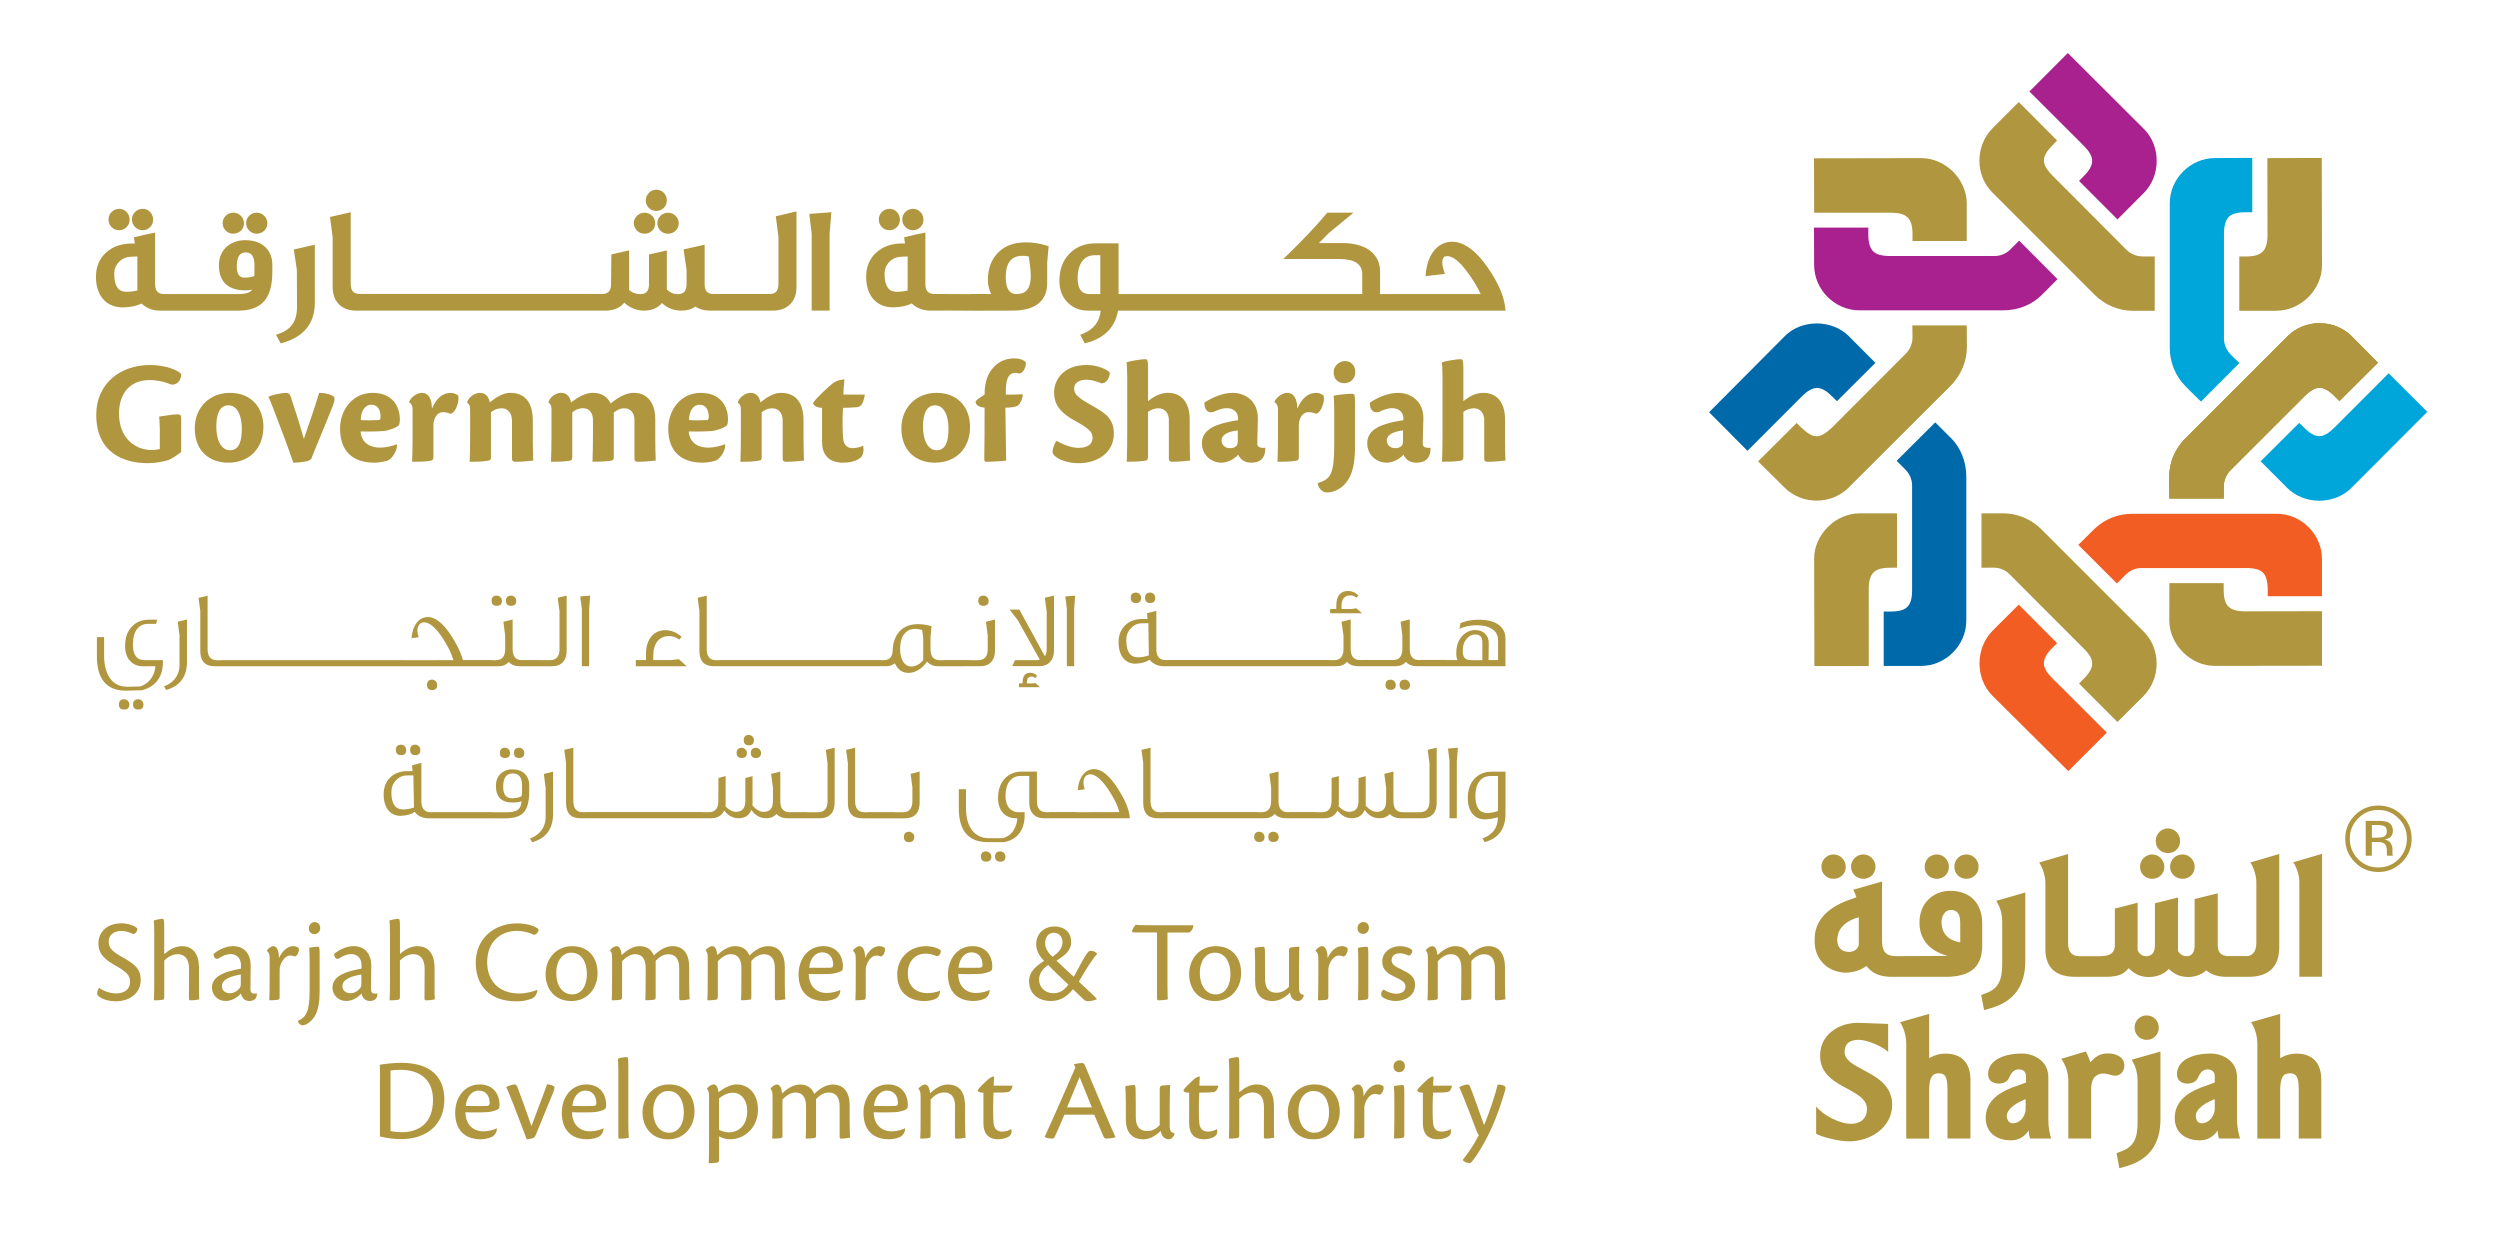 <?xml version="1.0" encoding="UTF-8"?>
<svg xmlns="http://www.w3.org/2000/svg" version="1.1" viewBox="0 0 499.48 246.89">
  <defs>
    <style>
      .cls-1 {
        fill: #b19640;
      }

      .cls-2 {
        fill: #f15d22;
      }

      .cls-3 {
        fill: #0069aa;
      }

      .cls-4 {
        fill: #a28800;
      }

      .cls-5 {
        fill: #00a5d9;
      }

      .cls-6 {
        fill: #a9218e;
      }
    </style>
  </defs>
  <!-- Generator: Adobe Illustrator 28.6.0, SVG Export Plug-In . SVG Version: 1.2.0 Build 709)  -->
  <g>
    <g id="Layer_1">
      <g>
        <path class="cls-1" d="M31.92,85.53c0-1.02-.09-1.59-.12-2.3,1.14-.15,2.76-.45,3.68-.45.51,0,.72.18.72.8v6.72c-.66.54-1.64,1.2-2.51,1.61-1.11.33-2.66.63-4.13.63-4.88,0-10.33-2.1-10.33-9.67,0-6.2,4.79-9.94,10.69-9.94,3.21,0,5.48.99,6.29,1.77.03,1.34-.93,2.3-2.01,2.13-1.26-.53-2.75-.9-4.31-.9-3.41,0-6.11,2.13-6.11,6.71,0,4.88,3.23,7.27,6.5,7.27.75,0,1.38-.12,1.65-.2v-4.16Z"/>
        <path class="cls-1" d="M45.95,78.49c4.41,0,6.68,3.12,6.68,6.77,0,4.31-2.79,7.18-7.04,7.18-3.62,0-6.68-2.24-6.68-6.85,0-4.16,2.97-7.1,7.01-7.1h.03ZM45.59,80.98c-1.74,0-2.37,1.92-2.37,4.16,0,3.32,1.26,4.82,2.73,4.82,1.89,0,2.36-1.98,2.36-4.31s-.74-4.67-2.69-4.67h-.03Z"/>
        <path class="cls-1" d="M57.2,78.49c.48,0,.72.33.87.72.72,2.21,1.62,4.91,2.64,8.47,1.29-3.74,2.36-6.82,3.05-9.19.99,0,1.79.18,2.6.54.72.31.51,1.05.12,2.08-1.26,3.23-3.26,7.9-4.19,10.32-.18.45-.48.6-.99.72-.87.18-2.04.3-2.7.3-1.17-3.44-2.36-6.56-3.5-9.52-.45-1.16-.9-2.42-1.47-3.65.81-.42,2.64-.78,3.53-.78h.03Z"/>
        <path class="cls-1" d="M79.33,88.85c.03,1.47-1.23,2.88-1.77,3.12-.42.17-1.74.47-2.7.47-4.46,0-6.92-2.33-6.92-6.85,0-3.54,2.4-7.1,6.5-7.1s5.45,2.85,5.45,5.31c0,.44-.06.77-.12.98-.09.42-1.14.87-2.46,1.23-.72.21-3.92.24-5.27.19.21,2.45,2.1,3.23,3.86,3.23,1.47,0,2.84-.45,3.35-.66l.06.09ZM74.14,80.86c-.96,0-2.04.92-2.06,3.06.78.09,2.87.06,3.65,0,.18,0,.3-.3.3-.63,0-1.32-.51-2.43-1.85-2.43h-.03Z"/>
        <path class="cls-1" d="M81.75,80.26c.27-.81,1.52-1.77,2.49-1.77,1.5,0,2.03,1.35,2.06,3.15.87-2.04,2.1-3.15,3.77-3.15.54,0,1.14.27,1.44.51.18.39.12,1.41-.21,2.04-.15.74-.81,1.59-1.29,1.64-.66-.27-1.02-.33-1.56-.33-.42,0-1.23.24-1.65,1.41-.15.44-.21.75-.21,1.4v6.09c0,.48-.06.75-.75.84-1.2.15-2.18.17-3.5.17.06-1.82.09-3.68.09-5.42v-5.09c0-.57-.18-1.08-.69-1.38v-.12Z"/>
        <path class="cls-1" d="M102.28,83.97c0-1.46-.87-2.39-2.01-2.39-1.02,0-1.56.33-2.18.78v8.95c0,.51-.06.66-.75.75-1.16.18-2.21.21-3.5.21.06-1.82.09-3.68.09-5.39v-4.88c0-.81-.09-1.2-.57-1.5v-.24c.3-.87,1.44-1.77,2.52-1.77,1.26,0,1.77.93,1.98,1.89,1.29-1.02,2.64-1.89,4.07-1.89,3.98,0,4.52,3.42,4.52,5.54v3.53c0,1.49.03,3.29.09,4.46-.69.06-2.07.24-3.56.24-.48,0-.69-.18-.69-.63v-7.67Z"/>
        <path class="cls-1" d="M114.34,91.22c0,.54-.06.78-.75.87-1.17.15-2.18.17-3.5.17.06-1.82.09-3.68.09-5.39v-5c0-.72-.12-1.11-.57-1.41v-.21c.33-.93,1.47-1.77,2.45-1.77,1.41,0,1.83,1.02,2.04,1.92,1.23-.96,2.81-1.92,4.31-1.92,2,0,2.99.96,3.62,2.13,1.17-1.02,2.96-2.13,4.55-2.13,3.54,0,4.34,3.17,4.34,5.15v3.93c0,1.5.03,3.29.09,4.46-.72.06-2.1.24-3.59.24-.45,0-.66-.17-.66-.63v-7.72c0-1.32-.69-2.34-2.04-2.34-.83,0-1.5.38-2.09.86v8.86c0,.51-.06.69-.75.78-1.2.15-2.21.17-3.5.17.06-1.82.09-3.68.09-5.39v-2.93c0-1.41-.72-2.37-1.98-2.37-.81,0-1.53.3-2.15.83v8.81Z"/>
        <path class="cls-1" d="M144.9,88.85c.03,1.47-1.23,2.88-1.77,3.12-.42.17-1.74.47-2.7.47-4.46,0-6.92-2.33-6.92-6.85,0-3.54,2.39-7.1,6.49-7.1s5.45,2.85,5.45,5.31c0,.44-.06.77-.12.98-.09.42-1.14.87-2.46,1.23-.72.21-3.93.24-5.27.19.21,2.45,2.1,3.23,3.86,3.23,1.47,0,2.85-.45,3.35-.66l.06.09ZM139.72,80.86c-.96,0-2.04.92-2.07,3.06.78.09,2.87.06,3.65,0,.18,0,.3-.3.3-.63,0-1.32-.51-2.43-1.86-2.43h-.03Z"/>
        <path class="cls-1" d="M156.37,83.97c0-1.46-.87-2.39-2.01-2.39-1.01,0-1.55.33-2.18.78v8.95c0,.51-.06.66-.75.75-1.17.18-2.22.21-3.5.21.06-1.82.09-3.68.09-5.39v-4.88c0-.81-.09-1.2-.57-1.5v-.24c.3-.87,1.44-1.77,2.51-1.77,1.26,0,1.76.93,1.98,1.89,1.29-1.02,2.64-1.89,4.08-1.89,3.98,0,4.52,3.42,4.52,5.54v3.53c0,1.49.03,3.29.09,4.46-.69.06-2.07.24-3.57.24-.48,0-.69-.18-.69-.63v-7.67Z"/>
        <path class="cls-1" d="M172.47,89.12c.15.78.03,1.83-.51,2.3-.78.66-2.06,1.02-3.53,1.02-3.24,0-4.19-2.06-4.19-4.07v-6.89c-1.17,0-1.8-.63-1.8-.93.51-.96,3.18-3.35,3.74-3.8.54-.45,1.17-.84,2.54-.96-.12.86-.21,2.12-.21,3.05h4.28c-.39,2.37-1.05,2.42-1.68,2.52-.51.06-1.89.12-2.69.12-.12,2.16-.09,4.95.03,6.17.15,1.32.9,1.89,1.92,1.89.9,0,1.71-.33,2.01-.48l.09.06Z"/>
        <path class="cls-1" d="M187.13,78.49c4.41,0,6.68,3.12,6.68,6.77,0,4.31-2.78,7.18-7.04,7.18-3.63,0-6.68-2.24-6.68-6.85,0-4.16,2.96-7.1,7.01-7.1h.03ZM186.78,80.98c-1.74,0-2.37,1.92-2.37,4.16,0,3.32,1.26,4.82,2.72,4.82,1.89,0,2.37-1.98,2.37-4.31s-.75-4.67-2.7-4.67h-.03Z"/>
        <path class="cls-1" d="M202.76,71.6c.87,0,1.68.27,2.16.72.21.84-.48,2.34-1.35,2.3-.24-.06-.54-.12-.72-.12-1.44,0-1.98,1.38-1.89,4.34.42,0,2.66,0,3.41-.06-.12,1.14-.6,1.95-.99,2.22-.39.3-1.38.45-2.51.45,0,2.25.15,8.95.15,10.58-1.2.15-3.45.24-3.86.24-.33,0-.51-.06-.51-.51.06-3.23.06-6.86.06-10.31-1.16-.12-1.8-.51-1.8-1.26.6-.69,1.05-.81,1.8-1.35,0-2.93.87-4.58,2.1-5.77,1.31-1.23,2.76-1.47,3.92-1.47h.03Z"/>
        <path class="cls-1" d="M217.21,72.92c1.71,0,3.78.72,4.52,1.5,0,.84-.54,2.25-1.73,2.16-.66-.33-2.01-.72-2.91-.72-1.59,0-2.49.72-2.49,1.77,0,1.23.93,1.91,3.78,3.53,2.52,1.4,4.16,2.54,4.16,5.48,0,3.87-3.38,5.9-6.98,5.9-2.13,0-3.65-.6-4.46-1.17-.6-.39-.81-.72-.81-1.14,0-.66.57-2.01.84-2.16,1.11.69,2.9,1.41,4.34,1.41,1.64,0,2.82-.62,2.82-2,0-1.07-.51-1.77-3.56-3.44-3.48-1.86-4.13-3.8-4.13-5.66,0-2.13,1.5-5.46,6.59-5.46h.03Z"/>
        <path class="cls-1" d="M229.36,80.14c1.23-.96,2.43-1.65,4.05-1.65,2.57,0,4.28,1.89,4.28,5.24v3.95c0,1.38.03,3.17.09,4.34-.69.06-2.07.24-3.56.24-.48,0-.69-.17-.69-.69v-7.66c0-1.32-.78-2.34-2.04-2.34-.72,0-1.44.24-2.13.72v8.92c0,.57-.06.77-.74.87-1.19.15-2.19.17-3.5.17.06-1.82.09-3.65.09-5.36v-11.32c0-1.83-.06-2.55-.12-3.18.57-.24,2.93-.63,3.66-.63.51,0,.62.15.62,1.97v6.38Z"/>
        <path class="cls-1" d="M252.8,89.57c0,1.8-.87,2.87-2.82,2.87-1.22,0-2.09-.53-2.6-1.59-.75.82-2.04,1.59-3.39,1.59-1.94,0-3.86-1.49-3.86-3.89,0-3,3.32-3.83,5.69-4.34.54-.09,1.2-.21,1.53-.26v-.37c0-1.17-.84-2.03-2.25-2.03-1.02,0-2.04.48-2.64.75-1.47.38-1.85-.87-1.83-1.86,1.41-.96,3.6-1.95,5.63-1.95,2.54,0,5.06,1.63,5.06,5.09,0,1.23-.12,3.21-.12,5.22,0,.29.36.68,1.07.68.15,0,.37,0,.48-.03l.03.12ZM244.06,87.98c0,.99.75,1.56,1.68,1.56.6,0,.9-.12,1.29-.45.18-.21.27-.51.27-1.05v-2.04c-2.67.27-3.24,1.29-3.24,1.95v.03Z"/>
        <path class="cls-1" d="M254.65,80.26c.27-.81,1.52-1.77,2.48-1.77,1.49,0,2.03,1.35,2.07,3.15.87-2.04,2.1-3.15,3.78-3.15.54,0,1.14.27,1.44.51.18.39.12,1.41-.21,2.04-.15.74-.81,1.59-1.29,1.64-.66-.27-1.02-.33-1.56-.33-.42,0-1.23.24-1.65,1.41-.15.44-.21.75-.21,1.4v6.09c0,.48-.06.75-.75.84-1.2.15-2.19.17-3.51.17.06-1.82.09-3.68.09-5.42v-5.09c0-.57-.18-1.08-.69-1.38v-.12Z"/>
        <path class="cls-1" d="M263.3,96.52c2.54-.84,3.27-1.62,3.27-7.94v-6.26c0-1.83-.06-2.73-.12-3.26.77-.21,2.96-.39,3.65-.39.51,0,.63.15.63,1.88v8.59c0,3.66-.6,5.81-1.8,7.31-1.23,1.5-2.82,1.94-3.83,1.94-.87,0-1.65-.78-1.83-1.79l.03-.09ZM268.75,72.14c1.25,0,2.03.98,2.03,2.21s-.93,2.21-2.19,2.21c-.99,0-2.13-.57-2.13-2.16s1.41-2.27,2.25-2.27h.03Z"/>
        <path class="cls-1" d="M285.81,89.57c0,1.8-.86,2.87-2.81,2.87-1.23,0-2.1-.53-2.6-1.59-.75.82-2.04,1.59-3.38,1.59-1.95,0-3.86-1.49-3.86-3.89,0-3,3.32-3.83,5.69-4.34.54-.09,1.2-.21,1.53-.26v-.37c0-1.17-.84-2.03-2.24-2.03-1.02,0-2.03.48-2.63.75-1.47.38-1.86-.87-1.82-1.86,1.4-.96,3.59-1.95,5.63-1.95,2.54,0,5.06,1.63,5.06,5.09,0,1.23-.12,3.21-.12,5.22,0,.29.36.68,1.08.68.15,0,.36,0,.48-.03l.03.12ZM277.07,87.98c0,.99.75,1.56,1.68,1.56.6,0,.9-.12,1.29-.45.18-.21.27-.51.27-1.05v-2.04c-2.66.27-3.24,1.29-3.24,1.95v.03Z"/>
        <path class="cls-1" d="M292.37,80.14c1.23-.96,2.42-1.65,4.04-1.65,2.57,0,4.28,1.89,4.28,5.24v3.95c0,1.38.03,3.17.09,4.34-.69.06-2.07.24-3.56.24-.48,0-.69-.17-.69-.69v-7.66c0-1.32-.78-2.34-2.03-2.34-.72,0-1.44.24-2.13.72v8.92c0,.57-.06.77-.75.87-1.2.15-2.19.17-3.51.17.06-1.82.09-3.65.09-5.36v-11.32c0-1.83-.06-2.55-.12-3.18.57-.24,2.94-.63,3.66-.63.51,0,.63.15.63,1.97v6.38Z"/>
        <path class="cls-1" d="M300.75,61.7c-.2-2.44-1.4-5.23-3.55-8.3-2.36-3.39-4.75-5.1-7.11-5.1-2.85,0-4.91,2.53-5.24,6.46l-.03.41,3.87-.44-.13-.39c-.27-.81-.4-1.41-.4-1.86,0-1.15.5-1.31.99-1.31,1.1,0,2.48,1.09,3.99,3.16,1.08,1.43,1.98,2.92,2.69,4.42h-20.1v-4.45c0-3.59-2.83-5.74-7.56-5.74h-4.66l2.03-2.05,4.89-4.02h-5.26l-.1.13c-1.95,2.36-4.68,5.25-8.1,8.56l-.6.57h11.16c3.11,0,4.63.99,4.63,3.04v3.96h-48.68v-10.13h-4.62c-2.14,0-3.9.7-5.23,2.11-1.33,1.38-1.97,3.14-1.97,5.39,0,1.84.59,3.32,1.74,4.41,1.03,1.02,2.4,1.54,4.09,1.54h2.42c-.23,2.28-1.46,3.82-3.75,4.69l-.35.13.91,1.72.25-.07c3.65-.95,5.81-3.12,6.4-6.47h77.42l-.04-.37ZM218.66,50.99h1.17v7.76h-2.13c-1.61,0-2.4-1.03-2.4-3.15,0-2.88,1.26-4.6,3.36-4.6"/>
        <path class="cls-1" d="M23.81,46c1.15,0,2.09-.94,2.09-2.1,0-1.22-.92-2.18-2.09-2.18s-2.13.95-2.13,2.12c0,1.23.92,2.16,2.13,2.16"/>
        <path class="cls-1" d="M28.5,46c1.16,0,2.1-.94,2.1-2.1,0-1.22-.92-2.18-2.1-2.18s-2.15.97-2.15,2.12.95,2.16,2.15,2.16"/>
        <path class="cls-1" d="M46.6,46.69c1.21,0,2.15-.92,2.15-2.08s-.97-2.12-2.15-2.12-2.12.95-2.12,2.09.93,2.12,2.12,2.12"/>
        <path class="cls-1" d="M51.29,46.69c1.2,0,2.13-.92,2.13-2.08s-.94-2.12-2.13-2.12-2.12.95-2.12,2.09.94,2.12,2.12,2.12"/>
        <path class="cls-1" d="M49.01,47.98c-1.24,0-2.36.34-3.31.99-1.3.92-1.96,2.29-1.96,4.06,0,3.25,1.82,4.98,5.27,4.98.52,0,.98-.05,1.38-.14-.29.43-.98.88-2.67.88h-14.92c-1.25,0-1.81-.63-1.81-2.04v-10.24l-.39.08c-1.03.19-2.19.45-3.55.8l-.29.07.17,1.23h-.56c-2.13,0-3.89.62-5.22,1.85-1.31,1.2-1.98,2.82-1.98,4.82,0,3.76,2.06,6.1,5.39,6.1,1.5-.03,2.72-.29,3.72-.78.98.95,2.25,1.43,3.79,1.43h15.43c4.78,0,6.91-2.4,6.91-7.77v-1.38c0-1.43-.45-2.6-1.33-3.49-.96-.95-2.32-1.44-4.05-1.44M50.84,52.97c0,.81,0,1.54-.02,2.17-.53.22-1.18.33-1.94.33-.68,0-1.57-.23-1.57-2.23,0-2.8,1.34-2.8,1.78-2.8s1.75,0,1.75,2.54M25.21,58.3c-1.58,0-2.36-1.15-2.39-3.51,0-1.01.32-1.83.99-2.49.66-.66,1.44-.98,2.38-1.01.4,0,.82-.02,1.25-.05v6.79c-.72.18-1.47.27-2.22.27"/>
        <path class="cls-1" d="M59.31,54.04l.03,7.36c0,2.79-1.25,4.54-3.82,5.35l-.38.12.94,1.73.26-.07c4.35-1.2,6.56-3.91,6.56-8.04v-11.6l-4.2.95.63,4.2Z"/>
        <path class="cls-1" d="M131.33,44.58c0,1.19.93,2.12,2.13,2.12s2.15-.91,2.15-2.08-.97-2.12-2.15-2.12-2.13.95-2.13,2.09"/>
        <path class="cls-1" d="M128.79,46.69c1.19,0,2.12-.92,2.12-2.08s-.95-2.12-2.12-2.12-2.16.95-2.16,2.09.95,2.12,2.16,2.12"/>
        <path class="cls-1" d="M131.11,42.15c1.17,0,2.12-.94,2.12-2.09,0-1.23-.91-2.16-2.12-2.16-1.13,0-2.1.99-2.1,2.16s.94,2.09,2.1,2.09"/>
        <path class="cls-1" d="M155.53,47.34v9.33c0,1.44-.55,2.07-1.8,2.07h-11.18c-1.21,0-1.77-.62-1.77-1.96v-7.9l-4.21.95.6,4.08v2.87c0,1.36-.56,1.99-1.75,1.99-.85,0-1.54-.29-2.19-.9v-7.84l-3.57.8v5.95c0,1.36-.56,1.99-1.75,1.99-.85,0-1.58-.27-2.22-.82v-7.93l-3.55.8-.06,5.93c0,1.37-.55,1.98-1.78,1.98h-48.45c-1.23,0-1.78-.63-1.78-2.07v-14.26l-4.14.95.53,4.02v9.98c0,2.91,1.79,4.71,4.68,4.71h49.86c1.39,0,2.49-.39,3.37-1.21.12-.12.24-.24.36-.37,1.15,1.05,2.48,1.58,3.93,1.58,1.54,0,2.75-.51,3.59-1.51,1.1,1.02,2.38,1.51,3.9,1.51,1.1,0,2.03-.27,2.79-.8.82.54,1.78.8,2.93.8h12.55c2.9,0,4.71-1.8,4.71-4.71v-15.12l-4.13.98.53,4.14Z"/>
        <polygon class="cls-1" points="161.69 42.74 162.17 46.69 162.17 62.06 165.75 62.06 165.75 46.69 166.1 42.4 161.69 42.74"/>
        <path class="cls-1" d="M177.71,46c1.16,0,2.09-.94,2.09-2.1,0-1.22-.92-2.18-2.09-2.18s-2.13.95-2.13,2.12c0,1.23.92,2.16,2.13,2.16"/>
        <path class="cls-1" d="M182.41,46c1.16,0,2.09-.94,2.09-2.1,0-1.22-.92-2.18-2.09-2.18s-2.15.95-2.15,2.12.95,2.16,2.15,2.16"/>
        <path class="cls-1" d="M209.26,49.11c-1.42-.46-2.87-.69-4.3-.69-2.38,0-4.2.68-5.56,2.06-1.35,1.38-2.03,3.21-2.03,5.46,0,.97.22,1.91.66,2.8h-3.91l-.31.03-7.24-.04c-1.17-.05-1.69-.67-1.69-2.03v-10.24l-.4.08c-1.04.19-2.2.46-3.55.8l-.29.07.17,1.23h-.56c-2.14,0-3.89.62-5.21,1.85-1.32,1.2-1.99,2.82-1.99,4.82,0,3.76,2.06,6.1,5.39,6.1,1.5-.03,2.72-.29,3.72-.78.98.95,2.26,1.43,3.79,1.43h2.59l.29-.02,6.11.04,7.37-.02c5.72,0,6.91-3,6.91-5.5v-4.05s.29-3.32.29-3.32l-.25-.07ZM204.31,51.11c.48,0,.89.04,1.23.13l.2,1.49c.13.9.2,1.72.2,2.42,0,2.42-.92,3.6-2.8,3.6-.54,0-2.2,0-2.2-3.36,0-2.88,1.1-4.28,3.37-4.28M179.12,58.3c-1.58,0-2.37-1.15-2.39-3.51,0-1.02.32-1.83.98-2.49.66-.66,1.44-.98,2.38-1.01.4,0,.82-.02,1.25-.05v6.79c-.73.19-1.46.27-2.22.27"/>
        <path class="cls-1" d="M24.41,184.48c1.07,0,2.47.44,3.04,1.01.02.45-.31,1.12-.86,1.12-.62-.31-1.5-.62-2.35-.62-1.26,0-2.52.64-2.52,2.13,0,1.41.85,2.05,2.95,3.24,2.47,1.4,3.44,2.35,3.44,4.44,0,2.68-2.26,4.25-4.97,4.25-1.57,0-2.78-.49-3.3-.92-.29-.2-.43-.39-.43-.65.02-.45.21-.9.38-1.12.88.67,2.31,1.12,3.37,1.12,1.69,0,2.83-.85,2.83-2.3s-.86-2.12-3.16-3.4c-2.81-1.55-3.17-3-3.17-4.38,0-1.47,1.02-3.94,4.71-3.94h.02Z"/>
        <path class="cls-1" d="M32.81,190.63c.95-.84,2.12-1.59,3.52-1.59,2.66,0,3.43,2.14,3.43,4.38v3.26c0,1.47,0,2.45.05,2.99-.45.1-1.07.19-1.74.19-.24,0-.33-.12-.33-.38,0-.98.03-3.88.03-5.91,0-2.17-1.02-2.93-2.26-2.93s-2.21.78-2.69,1.28v7.26c0,.4-.09.54-.45.59-.55.09-1.12.09-1.62.09.05-.85.07-2.26.07-4.38v-8.94c0-1.4-.05-2.16-.1-2.63.62-.2,1.38-.33,1.76-.33.24,0,.33.12.33,1.57v5.5Z"/>
        <path class="cls-1" d="M51.32,198.52c.03.98-.55,1.47-1.52,1.47s-1.52-.71-1.66-1.5c-.67.75-1.79,1.5-3.04,1.5-1.64,0-2.76-1.24-2.76-2.69,0-2.54,3.33-3.23,4.61-3.54.43-.09.88-.19,1.19-.24v-.72c0-1.11-.64-2.18-2.07-2.18-.88,0-1.76.42-2.42.88-.64.26-.95-.29-1-.88.76-.69,2.31-1.59,3.9-1.59,2.4,0,3.54,1.71,3.54,3.97,0,1.02-.07,3.31-.05,4.75.02.48.28.79.81.76.12,0,.31,0,.45-.05l.02.05ZM44.33,197.02c0,.88.71,1.42,1.57,1.42,1,0,1.68-.61,2.04-1.11.09-.17.17-.38.17-.78v-1.85c-1.95.31-3.78.97-3.78,2.3v.02Z"/>
        <path class="cls-1" d="M53.33,189.91c.17-.36.85-.88,1.28-.88.69,0,1.12.86,1.12,2.38.74-1.57,1.78-2.38,2.87-2.38.48,0,.91.21,1.07.38.09.22.07.65-.09.93-.07.36-.43.74-.69.76-.36-.15-.64-.19-.95-.19-.53,0-1.31.48-1.81,1.64-.17.44-.26.76-.26,1.29v5.36c0,.35-.07.51-.43.56-.57.07-1.14.09-1.64.09.05-.85.07-2.26.07-4.38v-3.96c0-.74-.12-1.24-.54-1.5v-.09Z"/>
        <path class="cls-1" d="M59.53,203.96c1.62-.71,2.33-1.83,2.33-6.06v-5.85c0-1.45-.05-2.16-.09-2.67.41-.14,1.4-.24,1.76-.24.24,0,.33.12.33,1.47v7.42c0,2.07-.24,3.75-1,5.04-.76,1.21-1.88,1.78-2.38,1.78-.43,0-.81-.33-.97-.83l.02-.07ZM62.91,184.23c.64,0,1.07.55,1.07,1.19s-.46,1.21-1.14,1.21c-.64,0-1.14-.43-1.14-1.16,0-.86.69-1.24,1.19-1.24h.03Z"/>
        <path class="cls-1" d="M75.4,198.52c.02.98-.55,1.47-1.52,1.47s-1.52-.71-1.66-1.5c-.66.75-1.78,1.5-3.04,1.5-1.64,0-2.76-1.24-2.76-2.69,0-2.54,3.33-3.23,4.62-3.54.43-.09.88-.19,1.19-.24v-.72c0-1.11-.64-2.18-2.07-2.18-.88,0-1.77.42-2.42.88-.64.26-.95-.29-1-.88.76-.69,2.31-1.59,3.9-1.59,2.4,0,3.54,1.71,3.54,3.97,0,1.02-.07,3.31-.05,4.75.02.48.28.79.81.76.12,0,.31,0,.45-.05l.02.05ZM68.41,197.02c0,.88.71,1.42,1.57,1.42,1,0,1.69-.61,2.04-1.11.09-.17.17-.38.17-.78v-1.85c-1.95.31-3.78.97-3.78,2.3v.02Z"/>
        <path class="cls-1" d="M79.87,190.63c.95-.84,2.12-1.59,3.52-1.59,2.66,0,3.43,2.14,3.43,4.38v3.26c0,1.47,0,2.45.05,2.99-.45.1-1.07.19-1.73.19-.24,0-.33-.12-.33-.38,0-.98.03-3.88.03-5.91,0-2.17-1.02-2.93-2.26-2.93s-2.21.78-2.68,1.28v7.26c0,.4-.1.54-.45.59-.55.09-1.12.09-1.61.09.05-.85.07-2.26.07-4.38v-8.94c0-1.4-.05-2.16-.1-2.63.62-.2,1.38-.33,1.76-.33.24,0,.34.12.34,1.57v5.5Z"/>
        <path class="cls-1" d="M107.37,197.85c-.05.54-.36,1.15-.74,1.45-.52.36-1.85.76-3.45.76-5.35,0-8.13-3.13-8.13-7.7,0-4.8,3.61-7.88,8.27-7.88,2.21,0,3.9.73,4.28,1.18-.02.69-.52,1.16-1,1.09-.81-.41-1.97-.76-3.35-.76-3.19,0-5.92,2.11-5.92,6.25,0,3.62,2.23,6.25,6.4,6.25,1.47,0,2.9-.43,3.57-.71l.07.07Z"/>
        <path class="cls-1" d="M114.33,189.04c3.32,0,5.06,2.35,5.06,5.38s-2.02,5.58-5.23,5.58c-3.47,0-5.16-2.57-5.16-5.37,0-3.13,2.16-5.59,5.3-5.59h.03ZM114.11,190.34c-1.59,0-2.97,1.43-2.97,4.02,0,2.89,1.48,4.32,3.21,4.32,1.43,0,2.9-1.18,2.9-4.11,0-2.19-.95-4.23-3.11-4.23h-.02Z"/>
        <path class="cls-1" d="M124.29,199.21c0,.41-.12.5-.45.55-.57.09-1.12.09-1.62.09.05-.85.07-2.26.07-4.38v-4.06c0-.81-.12-1.28-.4-1.48v-.09c.19-.36.88-.81,1.28-.81.76,0,.95,1.02,1.02,1.78.95-.9,2.24-1.78,3.57-1.78,1.52,0,2.38.71,2.88,1.87.95-.97,2.3-1.87,3.71-1.87,2.45,0,3.35,1.92,3.35,4.16v3.52c0,1.36.05,2.36.09,2.95-.5.07-1.16.19-1.79.19-.21,0-.3-.12-.3-.38v-6.06c0-1.85-.78-2.76-2.16-2.76-1.16,0-1.97.74-2.54,1.31v7.18c0,.47-.05.56-.45.61-.62.09-1.12.09-1.62.09.05-.85.07-2.26.07-4.4v-2.04c0-1.85-.74-2.76-2.09-2.76-1.07,0-2.02.76-2.62,1.41v7.15Z"/>
        <path class="cls-1" d="M143.4,199.21c0,.41-.12.5-.46.55-.57.09-1.12.09-1.61.09.05-.85.07-2.26.07-4.38v-4.06c0-.81-.12-1.28-.4-1.48v-.09c.19-.36.88-.81,1.28-.81.76,0,.95,1.02,1.02,1.78.95-.9,2.24-1.78,3.56-1.78,1.52,0,2.38.71,2.88,1.87.95-.97,2.31-1.87,3.71-1.87,2.45,0,3.35,1.92,3.35,4.16v3.52c0,1.36.05,2.36.1,2.95-.5.07-1.17.19-1.78.19-.21,0-.31-.12-.31-.38v-6.06c0-1.85-.79-2.76-2.16-2.76-1.17,0-1.97.74-2.54,1.31v7.18c0,.47-.05.56-.45.61-.62.09-1.11.09-1.61.09.05-.85.07-2.26.07-4.4v-2.04c0-1.85-.74-2.76-2.09-2.76-1.07,0-2.02.76-2.61,1.41v7.15Z"/>
        <path class="cls-1" d="M167.9,197.85c0,.74-.5,1.41-.91,1.62-.38.22-1.38.52-2.33.52-3.3,0-5.11-1.97-5.11-5.3,0-3,1.81-5.66,4.95-5.66,2.71,0,3.88,2.01,3.92,3.95,0,.24-.03.54-.07.73-.07.4-1.22.69-2.02.83-.65.07-3.02.12-4.74.05.03,2.42,1.5,3.8,3.59,3.8,1.07,0,2.24-.35,2.66-.59l.05.04ZM164.22,190.27c-1.19,0-2.36,1.07-2.54,3.07,1.71.04,3.85.02,4.28,0,.31-.03.5-.22.5-.5.02-1.45-.71-2.57-2.21-2.57h-.02Z"/>
        <path class="cls-1" d="M170.44,189.91c.16-.36.85-.88,1.28-.88.69,0,1.12.86,1.12,2.38.73-1.57,1.78-2.38,2.87-2.38.48,0,.91.21,1.07.38.09.22.07.65-.1.93-.07.36-.43.74-.69.76-.36-.15-.64-.19-.95-.19-.53,0-1.31.48-1.81,1.64-.17.44-.26.76-.26,1.29v5.36c0,.35-.07.51-.43.56-.57.07-1.14.09-1.64.09.05-.85.07-2.26.07-4.38v-3.96c0-.74-.12-1.24-.54-1.5v-.09Z"/>
        <path class="cls-1" d="M187.82,198c-.02.55-.26,1.15-.62,1.41-.54.36-1.55.59-2.54.59-2.43,0-5.4-1.17-5.4-5.33,0-3.3,2.49-5.63,5.73-5.63,1.57,0,2.69.55,2.99.88,0,.52-.3,1.17-.88,1.11-.64-.3-1.43-.5-2.19-.5-2.07,0-3.54,1.57-3.54,3.92,0,3.12,2.24,3.97,3.88,3.97.86,0,1.85-.18,2.52-.47l.05.05Z"/>
        <path class="cls-1" d="M197.74,197.85c0,.74-.5,1.41-.91,1.62-.38.22-1.38.52-2.33.52-3.3,0-5.11-1.97-5.11-5.3,0-3,1.81-5.66,4.94-5.66,2.71,0,3.88,2.01,3.93,3.95,0,.24-.02.54-.07.73-.07.4-1.21.69-2.02.83-.64.07-3.02.12-4.73.05.03,2.42,1.5,3.8,3.59,3.8,1.07,0,2.23-.35,2.66-.59l.05.04ZM194.05,190.27c-1.19,0-2.36,1.07-2.54,3.07,1.71.04,3.85.02,4.28,0,.31-.03.5-.22.5-.5.02-1.45-.72-2.57-2.21-2.57h-.02Z"/>
        <path class="cls-1" d="M219.13,199.64c-.36.16-1.09.4-1.83.4-.29,0-.55-.14-.91-.47-.4-.4-1.04-1.02-2.02-1.93-1.55,1.97-3.16,2.35-4.42,2.35-2.59,0-4.35-1.5-4.35-3.97,0-2.1,1.76-3.19,2.99-4.07-1.02-1-1.57-2.14-1.57-3.3,0-2.09,1.57-3.55,3.64-3.55,1.78,0,3.35.96,3.35,3.14,0,1.89-1.71,2.88-2.94,3.71,1.21,1.14,3.04,2.83,3.46,3.21.84-1.52,1.78-3.35,2.45-4.4.38-.57.64-.81.95-.81.57,0,1,.29,1.26.57v.1c-.81.83-2,2.64-3.64,5.51,2.4,2.21,3.28,3.1,3.57,3.4v.1ZM210.45,198.44c.91,0,2-.3,3-1.71-1.33-1.26-3.31-3.16-4.04-3.95-1.09.78-1.81,1.72-1.81,2.95,0,1.57,1.26,2.71,2.83,2.71h.02ZM208.81,188.47c0,.8.42,1.76,1.47,2.68,1.28-.88,2-1.74,2-2.91s-.81-1.89-1.71-1.89c-1.07,0-1.76.81-1.76,2.1v.02Z"/>
        <path class="cls-1" d="M231.15,186.3h-4.54c-.36,0-.52-.14-.36-.52.19-.49.48-.85.67-1.04.31.09.86.12,3.52.12h7.99c-.02.71-.5,1.31-.83,1.45h-4.35v10.47c0,1.63.05,2.43.07,2.89-.52.12-1.21.19-1.78.19-.26,0-.38-.07-.38-.43v-13.12Z"/>
        <path class="cls-1" d="M242.9,189.04c3.33,0,5.07,2.35,5.07,5.38s-2.02,5.58-5.23,5.58c-3.47,0-5.16-2.57-5.16-5.37,0-3.13,2.16-5.59,5.3-5.59h.02ZM242.69,190.34c-1.59,0-2.97,1.43-2.97,4.02,0,2.89,1.48,4.32,3.21,4.32,1.43,0,2.9-1.18,2.9-4.11,0-2.19-.95-4.23-3.11-4.23h-.03Z"/>
        <path class="cls-1" d="M250.76,192.08c0-1.45-.05-2.17-.1-2.69.41-.12,1.33-.24,1.73-.24.26,0,.34.12.34,1.47.02,1.57.02,3.33.02,4.87,0,2.52,1.28,2.85,2.33,2.85,1.11,0,2.07-.71,2.45-1.22v-7.03c0-.57.07-.69.38-.8.64-.07,1.16-.15,1.69-.15,0,.52-.07,2.21-.07,4.28v3.82c0,1.17.28,1.41.95,1.53v.1c-.02.45-.57,1.12-1.07,1.12-1,0-1.55-.66-1.67-1.68-.69.73-1.48,1.14-1.97,1.38-.48.19-.98.31-1.52.31-2.4,0-3.49-1.6-3.49-3.92v-3.99Z"/>
        <path class="cls-1" d="M262.84,189.91c.17-.36.85-.88,1.28-.88.69,0,1.12.86,1.12,2.38.74-1.57,1.79-2.38,2.88-2.38.47,0,.9.21,1.07.38.1.22.07.65-.09.93-.07.36-.43.74-.69.76-.36-.15-.64-.19-.95-.19-.52,0-1.31.48-1.81,1.64-.17.44-.26.76-.26,1.29v5.36c0,.35-.07.51-.43.56-.57.07-1.14.09-1.64.09.04-.85.07-2.26.07-4.38v-3.96c0-.74-.12-1.24-.55-1.5v-.09Z"/>
        <path class="cls-1" d="M272.43,184.21c.64,0,1.07.5,1.07,1.16s-.45,1.21-1.14,1.21c-.64,0-1.14-.4-1.14-1.16,0-.84.69-1.21,1.19-1.21h.03ZM273.38,199.14c0,.43-.14.54-.5.59-.31.07-.9.1-1.57.12.02-.97.07-2.35.07-3.73v-4.04c0-1.45-.05-2.19-.09-2.69.41-.14,1.41-.24,1.76-.24.24,0,.33.12.33,1.47v8.51Z"/>
        <path class="cls-1" d="M279.76,189.04c.88,0,1.83.26,2.4.81.05.42-.24,1.09-.78,1.06-.5-.26-1.17-.45-1.74-.45-.93,0-1.61.53-1.61,1.36,0,.68.47,1.09,1.02,1.4.64.33,1.43.69,2.12,1.09,1.07.6,1.55,1.45,1.55,2.4,0,2.27-1.97,3.28-3.87,3.28-1.14,0-2.14-.36-2.64-.79-.22-.18-.31-.45-.26-.69.04-.33.21-.69.5-.8.69.47,1.66.83,2.54.83,1.19,0,1.81-.62,1.81-1.43,0-.59-.33-1.01-1.16-1.45-.64-.33-1.21-.59-1.79-.91-1-.55-1.69-1.38-1.69-2.61,0-1.92,1.69-3.11,3.59-3.11h.02Z"/>
        <path class="cls-1" d="M287.28,199.21c0,.41-.12.5-.46.55-.56.09-1.11.09-1.61.09.05-.85.07-2.26.07-4.38v-4.06c0-.81-.12-1.28-.41-1.48v-.09c.19-.36.88-.81,1.28-.81.76,0,.95,1.02,1.03,1.78.95-.9,2.23-1.78,3.56-1.78,1.52,0,2.38.71,2.88,1.87.95-.97,2.31-1.87,3.71-1.87,2.45,0,3.35,1.92,3.35,4.16v3.52c0,1.36.05,2.36.09,2.95-.5.07-1.16.19-1.79.19-.22,0-.31-.12-.31-.38v-6.06c0-1.85-.79-2.76-2.16-2.76-1.17,0-1.98.74-2.54,1.31v7.18c0,.47-.05.56-.46.61-.62.09-1.12.09-1.62.09.05-.85.07-2.26.07-4.4v-2.04c0-1.85-.73-2.76-2.09-2.76-1.07,0-2.02.76-2.61,1.41v7.15Z"/>
        <path class="cls-1" d="M75.92,215.52c0-1.62,0-2.09-.05-2.78.38-.12,2.69-.4,4.28-.4,7.4,0,8.63,4.4,8.63,7.35,0,5.11-3.68,7.89-8.56,7.89-1.71,0-2.95-.19-4.31-.52v-11.53ZM78.02,225.96c.59.17,1.52.24,2.33.24,2.97,0,6.16-1.49,6.16-6.44,0-3.64-2.12-6.02-6.56-6.02-.81,0-1.4.05-1.93.14v12.08Z"/>
        <path class="cls-1" d="M99.28,225.48c0,.73-.5,1.4-.9,1.61-.38.22-1.38.53-2.33.53-3.31,0-5.11-1.97-5.11-5.3,0-3,1.8-5.66,4.94-5.66,2.71,0,3.88,2.02,3.93,3.95,0,.24-.02.55-.07.73-.07.4-1.21.69-2.02.83-.64.07-3.02.12-4.73.05.02,2.42,1.5,3.81,3.59,3.81,1.07,0,2.24-.36,2.66-.6l.05.04ZM95.6,217.89c-1.19,0-2.35,1.08-2.55,3.07,1.72.05,3.86.02,4.28,0,.31-.02.5-.21.5-.5.03-1.45-.71-2.57-2.21-2.57h-.02Z"/>
        <path class="cls-1" d="M102.86,216.66c.21,0,.35.17.5.49.48,1.26,1.88,5.05,2.81,7.85.81-2.24,2.4-6.26,3.11-8.35.41,0,.83.09,1.26.31.36.17.28.5-.07,1.43-.95,2.36-1.88,4.57-3.38,8.25-.19.43-.33.65-.62.74-.4.15-.9.21-1.26.24-.5-1.48-1.22-3.23-2.64-6.99-.76-1.97-1.12-2.78-1.43-3.45.38-.23,1.26-.52,1.69-.52h.03Z"/>
        <path class="cls-1" d="M120.58,225.48c0,.73-.5,1.4-.9,1.61-.38.22-1.38.53-2.33.53-3.31,0-5.11-1.97-5.11-5.3,0-3,1.81-5.66,4.95-5.66,2.71,0,3.87,2.02,3.92,3.95,0,.24-.02.55-.07.73-.07.4-1.21.69-2.02.83-.64.07-3.02.12-4.73.05.02,2.42,1.5,3.81,3.59,3.81,1.07,0,2.24-.36,2.66-.6l.05.04ZM116.9,217.89c-1.19,0-2.35,1.08-2.54,3.07,1.71.05,3.85.02,4.28,0,.31-.02.5-.21.5-.5.02-1.45-.71-2.57-2.21-2.57h-.02Z"/>
        <path class="cls-1" d="M123.54,214.14c0-1.41-.05-2.14-.1-2.61.48-.22,1.4-.33,1.76-.33.26,0,.33.12.33,1.54v11.47c0,1.16.05,2.44.1,3.11-.43.12-1.5.19-1.78.19-.21,0-.31-.07-.31-.31v-13.05Z"/>
        <path class="cls-1" d="M133.69,216.66c3.33,0,5.07,2.35,5.07,5.38s-2.02,5.59-5.23,5.59c-3.47,0-5.16-2.57-5.16-5.38,0-3.13,2.16-5.59,5.3-5.59h.02ZM133.48,217.97c-1.59,0-2.97,1.42-2.97,4.01,0,2.91,1.47,4.33,3.21,4.33,1.43,0,2.9-1.18,2.9-4.11,0-2.19-.95-4.23-3.11-4.23h-.03Z"/>
        <path class="cls-1" d="M143.66,231.7c0,.39-.07.48-.45.6-.57.07-1.05.1-1.62.1.05-.67.07-2.03.07-4.16v-9.32c0-.76-.17-1.19-.4-1.33v-.12c.24-.36.81-.81,1.33-.81s.9.64.95,1.57c1.43-1.08,2.59-1.57,3.69-1.57,2.09,0,4.21,1.62,4.21,5.04s-2.52,5.92-5.61,5.92c-.83,0-1.67-.27-2.16-.6v4.67ZM143.66,225.72c.47.28,1.26.52,2.02.52,1.45,0,3.61-1,3.61-4.31,0-2.19-1.24-3.61-2.9-3.61-1.14,0-2.26.71-2.74,1.15v6.25Z"/>
        <path class="cls-1" d="M156.35,226.84c0,.4-.12.5-.45.55-.57.1-1.12.1-1.62.1.05-.86.07-2.26.07-4.38v-4.06c0-.81-.12-1.28-.4-1.47v-.09c.19-.36.88-.81,1.28-.81.76,0,.95,1.02,1.02,1.78.95-.9,2.24-1.78,3.56-1.78,1.52,0,2.38.71,2.88,1.88.95-.98,2.3-1.88,3.71-1.88,2.45,0,3.36,1.93,3.36,4.16v3.51c0,1.36.05,2.36.09,2.95-.5.06-1.16.19-1.79.19-.21,0-.31-.12-.31-.39v-6.06c0-1.85-.78-2.76-2.16-2.76-1.16,0-1.98.73-2.55,1.3v7.18c0,.47-.04.57-.45.62-.62.1-1.11.1-1.62.1.05-.86.07-2.26.07-4.4v-2.04c0-1.85-.74-2.76-2.09-2.76-1.07,0-2.02.76-2.62,1.4v7.16Z"/>
        <path class="cls-1" d="M180.85,225.48c0,.73-.5,1.4-.9,1.61-.38.22-1.38.53-2.33.53-3.31,0-5.11-1.97-5.11-5.3,0-3,1.81-5.66,4.95-5.66,2.71,0,3.88,2.02,3.92,3.95,0,.24-.02.55-.07.73-.07.4-1.21.69-2.02.83-.64.07-3.02.12-4.73.05.03,2.42,1.5,3.81,3.59,3.81,1.07,0,2.23-.36,2.66-.6l.05.04ZM177.16,217.89c-1.19,0-2.35,1.08-2.54,3.07,1.71.05,3.85.02,4.28,0,.31-.02.5-.21.5-.5.02-1.45-.72-2.57-2.21-2.57h-.03Z"/>
        <path class="cls-1" d="M190.82,221.02c0-1.86-.83-2.76-2.21-2.76-1.21,0-2.14.79-2.68,1.43v7.11c0,.47-.1.54-.5.59-.52.1-1.04.07-1.57.1.05-.86.07-2.26.07-4.38v-4.03c0-.86-.12-1.26-.41-1.47v-.1c.19-.39.86-.83,1.28-.83.74,0,.95,1.09,1.02,1.76.93-.92,2.21-1.76,3.52-1.76,2.74,0,3.47,2.04,3.47,4.33v3.33c0,1.38.05,2.38.1,2.98-.5.06-1.14.19-1.76.19-.26,0-.36-.12-.36-.33l.02-6.13Z"/>
        <path class="cls-1" d="M202.05,225.65c.12.48.05.99-.38,1.33-.47.4-1.4.64-2.24.64-2.11,0-2.95-1.33-2.95-3.14v-6.16c-.81,0-1.14-.26-1.14-.5.24-.5,1.71-1.85,2.07-2.17.31-.26.64-.5,1.21-.6-.05.76-.09,1.36-.09,1.86h3.78c-.24,1.19-.77,1.28-1.19,1.31-.81.07-.91.07-2.62.07-.12,2.42-.09,4.99,0,6.01.12,1.43.9,1.78,1.71,1.78.69,0,1.38-.22,1.78-.5l.05.05Z"/>
        <path class="cls-1" d="M212.67,222.7c-.83,1.93-1.57,3.66-1.97,4.49-.1.2-.24.29-.53.29-.38,0-1.07-.12-1.43-.29v-.11c1.36-2.93,5.33-11.94,6.11-13.79l-.29-.68c.52-.12,1.33-.23,1.62-.23s.45.16.55.4c1.09,2.52,3.16,7.61,4.12,9.78.97,2.24,1.57,3.71,1.99,4.57v.09c-.5.17-1.43.26-1.8.26-.31,0-.48-.15-.71-.71-.52-1.24-.91-2.19-1.71-4.07h-5.94ZM218.14,221.25c-1.29-3.24-2.12-5.23-2.45-6.07-.81,1.92-1.57,3.83-2.5,6.07h4.95Z"/>
        <path class="cls-1" d="M224.92,219.7c0-1.45-.05-2.16-.1-2.68.41-.12,1.33-.24,1.74-.24.26,0,.33.12.33,1.47.03,1.57.03,3.32.03,4.87,0,2.52,1.28,2.85,2.33,2.85,1.12,0,2.07-.71,2.45-1.22v-7.03c0-.57.07-.69.38-.81.64-.08,1.16-.14,1.69-.14,0,.52-.07,2.21-.07,4.28v3.83c0,1.16.29,1.4.95,1.52v.1c-.03.45-.57,1.12-1.07,1.12-1,0-1.55-.67-1.66-1.69-.7.73-1.48,1.14-1.98,1.38-.47.19-.98.31-1.52.31-2.4,0-3.49-1.59-3.49-3.92v-4Z"/>
        <path class="cls-1" d="M243.15,225.65c.12.48.05.99-.38,1.33-.47.4-1.4.64-2.24.64-2.11,0-2.95-1.33-2.95-3.14v-6.16c-.81,0-1.14-.26-1.14-.5.24-.5,1.71-1.85,2.07-2.17.31-.26.64-.5,1.21-.6-.04.76-.09,1.36-.09,1.86h3.78c-.24,1.19-.76,1.28-1.19,1.31-.81.07-.9.07-2.62.07-.12,2.42-.09,4.99,0,6.01.12,1.43.9,1.78,1.72,1.78.69,0,1.38-.22,1.78-.5l.05.05Z"/>
        <path class="cls-1" d="M247.58,218.25c.95-.83,2.12-1.59,3.52-1.59,2.66,0,3.43,2.14,3.43,4.38v3.26c0,1.47,0,2.45.05,3-.46.09-1.07.19-1.74.19-.24,0-.33-.12-.33-.39,0-.97.02-3.88.02-5.91,0-2.17-1.02-2.93-2.26-2.93s-2.21.79-2.68,1.28v7.25c0,.4-.1.54-.46.59-.54.1-1.11.1-1.61.1.05-.86.07-2.26.07-4.38v-8.94c0-1.39-.05-2.16-.09-2.63.62-.2,1.38-.33,1.76-.33.24,0,.34.12.34,1.57v5.49Z"/>
        <path class="cls-1" d="M262.61,216.66c3.33,0,5.07,2.35,5.07,5.38s-2.02,5.59-5.23,5.59c-3.48,0-5.16-2.57-5.16-5.38,0-3.13,2.16-5.59,5.3-5.59h.02ZM262.4,217.97c-1.59,0-2.98,1.42-2.98,4.01,0,2.91,1.47,4.33,3.21,4.33,1.43,0,2.9-1.18,2.9-4.11,0-2.19-.95-4.23-3.12-4.23h-.02Z"/>
        <path class="cls-1" d="M270.04,217.54c.17-.36.86-.88,1.28-.88.69,0,1.12.86,1.12,2.38.74-1.57,1.78-2.38,2.87-2.38.48,0,.91.21,1.07.38.1.22.07.64-.09.93-.07.35-.43.73-.69.76-.36-.14-.64-.19-.95-.19-.52,0-1.31.47-1.81,1.64-.16.43-.26.77-.26,1.28v5.35c0,.36-.07.52-.43.57-.57.07-1.14.1-1.64.1.05-.86.08-2.26.08-4.38v-3.97c0-.74-.12-1.24-.55-1.5v-.1Z"/>
        <path class="cls-1" d="M279.62,211.84c.64,0,1.07.5,1.07,1.17,0,.64-.45,1.2-1.14,1.2-.64,0-1.14-.4-1.14-1.16,0-.83.69-1.21,1.19-1.21h.02ZM280.58,226.77c0,.42-.14.55-.5.59-.31.07-.9.1-1.57.12.02-.98.07-2.35.07-3.73v-4.05c0-1.45-.05-2.18-.1-2.68.41-.15,1.4-.24,1.76-.24.24,0,.33.12.33,1.47v8.51Z"/>
        <path class="cls-1" d="M289.85,225.65c.12.48.05.99-.38,1.33-.47.4-1.4.64-2.24.64-2.12,0-2.95-1.33-2.95-3.14v-6.16c-.81,0-1.14-.26-1.14-.5.24-.5,1.71-1.85,2.07-2.17.31-.26.64-.5,1.21-.6-.05.76-.1,1.36-.1,1.86h3.78c-.23,1.19-.76,1.28-1.18,1.31-.81.07-.91.07-2.61.07-.12,2.42-.1,4.99,0,6.01.12,1.43.9,1.78,1.71,1.78.69,0,1.38-.22,1.78-.5l.05.05Z"/>
        <path class="cls-1" d="M292.26,231.71c.79-.95,2.16-2.89,3.19-4.89-.12-.17-.36-.64-.52-1.07-.36-.94-2.33-6.28-3.4-8.54.45-.26,1.26-.54,1.66-.54.31,0,.41.17.52.43.6,1.45,2.19,5.99,2.79,7.68.95-2.13,2.28-6.15,2.71-8.1.38,0,.88.07,1.24.21.36.15.4.36.28.86-.59,2.1-1.5,4.94-2.85,7.9-1.57,3.42-3.78,6.74-4.21,6.74-.57,0-1.19-.31-1.41-.59v-.08Z"/>
        <path class="cls-1" d="M26.56,128.68c0-2.53,1.12-4.04,3-4.04h1.64l.19-.83h-1.64c-1.43,0-2.59.48-3.47,1.45-.86.94-1.29,2.23-1.29,3.81,0,1.29.35,2.31,1.05,3.03.64.68,1.49,1.02,2.52,1.02l2.48-.02c-.03.74-.24,1.44-.63,2.11-.53.9-1.3,1.54-2.36,1.94l-2.61.06c-1.51,0-2.66-.56-3.45-1.68-.79-1.13-1.19-2.65-1.19-4.5v-3.73h-1.44v3.81c0,4.56,1.94,6.88,5.77,6.88h0l3.3-.09c2.47-.7,3.85-2.34,4.09-4.86l.04-1.06v-.09h-3.68c-1.57,0-2.33-1.05-2.33-3.21"/>
        <path class="cls-1" d="M24.79,139.71c-.68,0-1.03.36-1.03,1.04s.35,1.01,1.03,1.01,1.06-.35,1.06-.99c0-.57-.49-1.07-1.06-1.07"/>
        <path class="cls-1" d="M27.63,139.71c-.69,0-1.05.36-1.05,1.04s.35,1.01,1.05,1.01,1.03-.35,1.03-.99c0-.59-.46-1.07-1.03-1.07"/>
        <path class="cls-1" d="M35.51,124.22l.36,2.77v5.93c0,.78-.19,1.51-.59,2.2-.55.92-1.35,1.56-2.43,1.97l-.09.03.4.67.03.05h.06c2.73-.78,4.11-2.68,4.11-5.65v-8.43l-1.76.44-.08.02Z"/>
        <path class="cls-1" d="M87.35,136.84c0-.57-.46-1.05-1.01-1.05-.67,0-1.03.36-1.03,1.05s.36,1.04,1.03,1.04,1.01-.36,1.01-1.04"/>
        <path class="cls-1" d="M102.11,121.04c.68,0,1.03-.34,1.03-.99,0-.57-.46-1.05-1.03-1.05-.67,0-1.03.36-1.03,1.03s.35,1.01,1.03,1.01"/>
        <path class="cls-1" d="M99.24,121.04c.69,0,1.05-.34,1.05-.99,0-.57-.47-1.05-1.05-1.05-.68,0-1.03.36-1.03,1.03s.35,1.01,1.03,1.01"/>
        <path class="cls-1" d="M113.22,118.99l-1.72.43-.07.02.36,2.71v7.5c0,1.52-.63,2.24-1.94,2.24h-2.22v-.02h-3.09v.02h-.24c-1.27,0-1.88-.73-1.88-2.22v-5.9l-1.76.44-.08.02.35,2.77v2.66c0,1.52-.62,2.24-1.92,2.24h-.82v-.02h-5.7c-.48-1.68-1.31-3.38-2.56-5.22-1.56-2.27-3.02-3.38-4.45-3.38-1.75,0-3.06,1.66-3.25,4.13v.1s1.42-.2,1.42-.2l-.03-.1c-.15-.46-.23-.87-.23-1.22,0-.97.54-1.66,1.32-1.66,1.09,0,2.31,1.03,3.66,3.05,1.11,1.68,1.84,3.16,2.22,4.51l-9.83.02v-.02h-36.71v.02h-.67c-1.28,0-1.9-.73-1.9-2.24v-10.65l-1.74.41-.07.02.35,2.62v7.98c0,2.03.95,3.06,2.84,3.06h56.76c.84,0,1.52-.29,2.02-.86.53.57,1.25.86,2.15.86h6.57c1.79,0,2.86-1.14,2.86-3.06v-11.05Z"/>
        <polygon class="cls-1" points="116.25 133.1 117.7 133.1 117.7 121.65 117.91 119 116.02 119.16 115.93 119.16 116.25 121.65 116.25 133.1"/>
        <path class="cls-1" d="M135.67,131.72l-.03-.02-1.47.17h-3.65v-.88c0-2.45,1.18-3.91,3.15-3.91.71,0,1.38.22,1.97.65l.07.05.47-.55-.06-.05c-.97-.84-2.04-1.27-3.16-1.27-2.41,0-3.9,1.83-3.9,4.78v1.19h-2.03v1.23h10.17l-1.54-1.38Z"/>
        <path class="cls-1" d="M192.96,133.1h2.97c1.77,0,2.86-1.17,2.86-3.06v-6.27l-1.74.44-.07.02.36,2.73v2.7c0,1.52-.64,2.24-1.95,2.24h-1.55v-.02h-5.34v.02h-.67c-.61,0-1.07-.16-1.39-.48-.36-.37-.54-.97-.53-1.76v-2.36l.2-2.1v-.06s-.05-.02-.05-.02c-.79-.28-1.67-.42-2.68-.42-3.07,0-4.95,2-5.04,5.34-.04,1.26-.65,1.86-1.86,1.86h-.48v-.02h-32.23v.02h-.67c-1.28,0-1.9-.73-1.9-2.24v-10.65l-1.74.41-.07.02.35,2.62v7.98c0,2.03.95,3.06,2.84,3.06h34.48c.68,0,1.25-.19,1.73-.58.57,1.27,1.49,1.92,2.72,1.92,1.36,0,2.8-.88,3.68-2.24.65.61,1.35.91,2.13.91h5.63ZM182.89,125.64c.37,0,.81.07,1.35.22l.21,1.56v4.46c-.69.85-1.51,1.28-2.44,1.28-1.3,0-2.18-1.41-2.18-3.51,0-1.2.23-2.13.72-2.82.52-.8,1.31-1.19,2.35-1.19M186.69,131.66c.2.13.43.19.69.25-.26-.05-.49-.13-.69-.25"/>
        <path class="cls-1" d="M196.49,121.04c.67,0,1.03-.34,1.03-.99,0-.57-.46-1.05-1.03-1.05-.68,0-1.04.36-1.04,1.03s.36,1.01,1.04,1.01"/>
        <path class="cls-1" d="M207.75,131.82c-.19.05-.37.07-.54.07h-4.41l-.52,1.08-.06.12h5.56c1.67,0,2.8-1.23,2.8-3.06v-11.05l-1.76.43-.07.02.37,2.78v7.44c0,.62-.12,1.1-.37,1.46l-5.07-9.28-.02-.04h-1.96l1.65,2.13,4.41,7.9Z"/>
        <path class="cls-1" d="M205.45,135.42c.15-.15.38-.24.68-.24.22,0,.44.08.68.25l.06.04.33-.45-.05-.05c-.37-.37-.82-.56-1.31-.56-1.01,0-1.53.64-1.53,1.89v.24h-.73v.76h4.22l-.92-.8-.03-.03-.57.07h-1.12v-.15c0-.45.08-.78.28-.97"/>
        <polygon class="cls-1" points="213.15 133.1 214.61 133.1 214.61 121.65 214.81 119 212.93 119.16 212.84 119.16 213.15 121.65 213.15 133.1"/>
        <path class="cls-1" d="M229.8,120.48c.67,0,1.01-.34,1.01-1.01,0-.61-.44-1.08-1.01-1.08-.66,0-1.03.37-1.03,1.04s.36,1.05,1.03,1.05"/>
        <path class="cls-1" d="M226.96,120.48c.67,0,1.03-.35,1.03-1.01,0-.61-.45-1.08-1.03-1.08-.69,0-1.05.36-1.05,1.04s.36,1.05,1.05,1.05"/>
        <path class="cls-1" d="M271.02,121.56l-.03-.03-.91.14h-2.05l-.02-.47c0-1.52.59-2.24,1.81-2.24.4,0,.77.13,1.12.39l.02.02h.11l.33-.42-.08-.07c-.6-.54-1.24-.81-1.95-.81-1.59,0-2.39,1-2.39,2.95v.65h-1.23v.86h6.39l-1.12-.97Z"/>
        <path class="cls-1" d="M281.71,136.84c0-.58-.47-1.05-1.05-1.05-.68,0-1.03.36-1.03,1.03s.35,1.01,1.03,1.01,1.05-.33,1.05-.99"/>
        <path class="cls-1" d="M278.87,136.84c0-.57-.47-1.05-1.03-1.05-.67,0-1.03.36-1.03,1.03s.35,1.01,1.03,1.01,1.03-.34,1.03-.99"/>
        <path class="cls-1" d="M299.1,124.62c-.9-.53-2.1-.81-3.57-.81s-2.64.22-3.7.67l-.04.02-.21,1.15.14-.07c.99-.45,2.08-.66,3.35-.66s2.22.24,2.95.7c.86.52,1.28,1.26,1.28,2.27v3.99h-1.9l.04-3.43c0-.78-.27-1.43-.8-1.92-.49-.43-1.12-.65-1.84-.65-1,0-1.83.35-2.54,1.06-.82.81-1.25,1.93-1.3,3.31-.04.6.03,1.14.22,1.62h-2.06v-.02h-5.34v.02h-.24c-1.26,0-1.88-.73-1.88-2.22v-5.9l-1.76.44-.07.02.35,2.77v2.66c0,1.52-.63,2.24-1.92,2.24h-.82v-.02h-5.34v.02h-.32c-1.29,0-1.92-.73-1.92-2.22v-5.9l-1.76.44-.08.02.4,2.77v2.66c0,1.52-.62,2.24-1.92,2.24h-1.06v-.02h-32.23v.02h-.26c-1.3,0-1.92-.73-1.92-2.22v-7.62l-.5.12c-.37.09-.8.19-1.3.32l-.07.02.1,1.16h-1.05c-1.41,0-2.56.43-3.43,1.27-.86.87-1.3,2-1.3,3.38,0,2.63,1.29,4.28,3.36,4.28,1.19-.04,2.16-.31,2.88-.8.17.29.44.54.83.78.56.34,1.18.52,1.86.52h34.64c.87,0,1.56-.29,2.08-.86.51.57,1.23.86,2.15.86h7.58c.84,0,1.52-.29,2.03-.86.53.57,1.25.86,2.15.86h17.73v-5.58c0-1.27-.56-2.24-1.68-2.9M294.71,126.76c.97,0,1.45.5,1.45,1.56v3.58h-2.05c-1.41,0-1.86-.47-1.86-1.94,0-.99.28-1.8.84-2.4.44-.52.99-.79,1.62-.79M227.37,131.33c-1.56,0-2.33-1.11-2.35-3.4,0-.97.3-1.76.91-2.41.61-.65,1.31-.97,2.15-.99.36-.02.81-.02,1.35-.02l.1,6.43c-.77.26-1.49.39-2.16.39"/>
        <path class="cls-1" d="M81.16,149.87c0-.61-.45-1.09-1.03-1.09-.68,0-1.05.36-1.05,1.04s.37,1.06,1.05,1.06,1.03-.35,1.03-1.01"/>
        <path class="cls-1" d="M83.98,149.87c0-.61-.44-1.09-1.01-1.09-.66,0-1.03.37-1.03,1.04s.36,1.06,1.03,1.06,1.01-.34,1.01-1.01"/>
        <path class="cls-1" d="M102.38,153.7c-.81,0-1.52.22-2.1.67-.79.59-1.2,1.48-1.2,2.65,0,2.2,1.11,3.32,3.3,3.32.74,0,1.34-.08,1.81-.25-.06,1.57-.9,2.19-2.95,2.19h-2.81v-.02h-12.06v.02h-.26c-1.29,0-1.92-.73-1.92-2.22v-7.63l-.5.12c-.37.09-.8.19-1.3.33l-.07.02.11,1.16h-1.06c-1.4,0-2.56.44-3.42,1.28-.86.86-1.3,1.99-1.3,3.37,0,2.64,1.29,4.29,3.36,4.29,1.19-.04,2.17-.31,2.88-.8.16.29.44.55.83.79.56.33,1.18.51,1.85.51h15.36c1.73,0,2.96-.38,3.66-1.13.77-.81,1.15-2.22,1.15-4.32v-1.1c0-.95-.27-1.7-.82-2.3-.6-.61-1.45-.93-2.54-.93M104.31,157.01c0,1.19-.03,1.81-.08,2.05-.48.28-1.13.43-1.93.43-1.19,0-1.77-.76-1.77-2.31,0-1.78.63-2.65,1.92-2.65s1.86.81,1.86,2.49M80.54,161.72c-1.56,0-2.33-1.1-2.35-3.38,0-.98.3-1.76.9-2.42.61-.64,1.31-.97,2.14-.99.37-.02.81-.02,1.36-.02l.11,6.43c-.77.26-1.5.38-2.16.38"/>
        <path class="cls-1" d="M104.75,150.44c0-.57-.46-1.05-1.03-1.05-.68,0-1.03.36-1.03,1.04s.35,1.01,1.03,1.01,1.03-.35,1.03-.99"/>
        <path class="cls-1" d="M101.91,150.44c0-.57-.46-1.05-1.01-1.05-.67,0-1.03.36-1.03,1.04s.35,1.01,1.03,1.01,1.01-.34,1.01-.99"/>
        <path class="cls-1" d="M108.65,154.61l.36,2.77v5.93c0,.78-.19,1.51-.59,2.21-.55.91-1.35,1.56-2.43,1.97l-.09.04.4.67.03.05h.06c2.73-.77,4.11-2.67,4.11-5.65v-8.43l-1.76.44-.08.02Z"/>
        <path class="cls-1" d="M149.62,146.83c-.68,0-1.03.36-1.03,1.05s.36,1.03,1.03,1.03,1.01-.36,1.01-1.03c0-.56-.47-1.05-1.01-1.05"/>
        <path class="cls-1" d="M147.17,150.43c0,.67.35,1.01,1.03,1.01s1.03-.35,1.03-.99c0-.57-.46-1.05-1.03-1.05-.68,0-1.03.36-1.03,1.04"/>
        <path class="cls-1" d="M150.01,150.43c0,.67.34,1.01,1.01,1.01s1.03-.35,1.03-.99c0-.57-.46-1.05-1.03-1.05-.66,0-1.01.36-1.01,1.04"/>
        <path class="cls-1" d="M164.98,149.82l.36,2.71v7.51c0,1.5-.64,2.24-1.94,2.24h-2.23v-.02h-3.09v.02h-.26c-1.29,0-1.92-.71-1.92-2.18v-5.95l-1.76.44-.08.02.37,2.77v2.63c0,1.48-.61,2.19-1.86,2.19-.75,0-1.49-.42-2.22-1.24v-5.89l-1.38.35-.06.02v4.57c0,1.48-.62,2.19-1.9,2.19-.64,0-1.34-.37-2.07-1.1.03-.17.04-.33.04-.52v-5.52l-1.38.35-.06.02-.02,4.6c0,1.5-.63,2.24-1.92,2.24h-1.21v-.02h-23.26v.02h-.68c-1.28,0-1.9-.73-1.9-2.24v-10.65l-1.74.41-.07.02.35,2.63v7.98c0,2.03.95,3.06,2.84,3.06h26.2c.86,0,1.55-.27,2.06-.8.21-.21.37-.45.5-.74.79,1.02,1.76,1.54,2.86,1.54,1.27,0,2.13-.56,2.57-1.67.75,1.11,1.74,1.67,2.95,1.67.87,0,1.56-.29,2.07-.86.51.57,1.23.86,2.16.86h6.59c1.79,0,2.87-1.14,2.87-3.06v-11.05l-1.72.43-.07.02Z"/>
        <path class="cls-1" d="M181.62,166.18c-.67,0-1.03.36-1.03,1.05s.36,1.03,1.03,1.03,1.05-.36,1.05-1.03c0-.55-.49-1.05-1.05-1.05"/>
        <path class="cls-1" d="M181.94,154.61l.35,2.73v2.7c0,1.5-.64,2.24-1.94,2.24h-1.6v-.02h-5.33v.02h-.67c-1.28,0-1.9-.73-1.9-2.24v-10.65l-1.74.41-.07.02.36,2.63v7.98c0,2.03.96,3.06,2.84,3.06h8.64c1.79,0,2.86-1.14,2.86-3.06v-6.28l-1.72.44-.07.02Z"/>
        <path class="cls-1" d="M199.85,170.1c-.69,0-1.05.36-1.05,1.03s.35,1.02,1.05,1.02,1.03-.34,1.03-.99c0-.59-.46-1.06-1.03-1.06"/>
        <path class="cls-1" d="M197.01,170.1c-.68,0-1.03.36-1.03,1.03s.36,1.02,1.03,1.02,1.06-.34,1.06-.99c0-.56-.49-1.06-1.06-1.06"/>
        <path class="cls-1" d="M223.32,157.51c-1.69-2.59-3.25-3.85-4.77-3.85-1.74,0-3.04,1.66-3.22,4.13v.1s1.4-.2,1.4-.2l-.04-.1c-.15-.45-.23-.87-.23-1.22,0-1,.53-1.67,1.34-1.67,1.07,0,2.29,1.02,3.64,3.05,1.08,1.6,1.83,3.11,2.22,4.5l-8.64.02v-.02h-5.34v.02h-.58c-1.3,0-1.93-.73-1.93-2.24v-5.87h-3.04c-1.41,0-2.57.49-3.44,1.45-.86.97-1.29,2.26-1.29,3.84,0,2.46,1.36,4,3.55,4.03h.3c-.03.79-.25,1.53-.64,2.21-.52.95-1.3,1.53-2.34,1.78h-2.63c-2.95,0-4.64-2.21-4.64-6.06v-3.73h-1.44v3.81c0,4.49,1.94,6.76,5.77,6.76h3.29c2.48-.49,3.86-2.11,4.09-4.84v-1.14h-1.45c-.65-.06-1.2-.34-1.63-.83-.49-.57-.74-1.39-.74-2.43,0-2.49,1.13-3.98,3.04-3.98h1.71v5.39c0,1.89,1.11,3.06,2.89,3.06h17.19v-.09c-.11-1.63-.93-3.61-2.43-5.89"/>
        <path class="cls-1" d="M254.43,166.18c-.68,0-1.03.36-1.03,1.03s.34,1.01,1.03,1.01,1.05-.33,1.05-.99c0-.57-.47-1.05-1.05-1.05"/>
        <path class="cls-1" d="M251.61,166.18c-.68,0-1.03.36-1.03,1.03s.35,1.01,1.03,1.01,1.03-.34,1.03-.99c0-.56-.47-1.05-1.03-1.05"/>
        <path class="cls-1" d="M285.24,149.82l.36,2.71v7.51c0,1.5-.64,2.24-1.94,2.24h-3.34c-1.29,0-1.92-.71-1.92-2.18v-5.95l-1.76.44-.07.02.37,2.77v2.63c0,1.48-.61,2.19-1.86,2.19-.74,0-1.49-.42-2.22-1.24v-5.89l-1.38.35-.06.02v4.57c0,1.48-.62,2.19-1.9,2.19-.65,0-1.34-.37-2.07-1.1.02-.17.04-.33.04-.52v-5.52l-1.38.35-.06.02-.02,4.6c0,1.5-.63,2.24-1.92,2.24h-1.21v-.02h-5.34v.02h-.24c-1.27,0-1.88-.73-1.88-2.22v-5.91l-1.76.44-.07.02.35,2.77v2.66c0,1.5-.63,2.24-1.92,2.24h-.82v-.02h-18.78v.02h-.67c-1.28,0-1.9-.73-1.9-2.24v-10.65l-1.74.41-.07.02.35,2.63v7.98c0,2.03.96,3.06,2.84,3.06h21.4c.84,0,1.52-.29,2.03-.86.53.57,1.25.86,2.15.86h7.82c.86,0,1.55-.27,2.06-.8.2-.21.37-.45.5-.74.8,1.02,1.76,1.54,2.87,1.54,1.26,0,2.13-.56,2.57-1.67.75,1.11,1.75,1.67,2.95,1.67.87,0,1.56-.29,2.07-.86.5.57,1.23.86,2.16.86h4.35c1.8,0,2.86-1.14,2.86-3.06v-11.05l-1.72.43-.07.02Z"/>
        <polygon class="cls-1" points="289.3 149.55 289.6 152.04 289.6 163.48 291.06 163.48 291.06 152.05 291.27 149.39 289.38 149.55 289.3 149.55"/>
        <path class="cls-1" d="M294.54,155.62c-.86.97-1.29,2.26-1.29,3.84,0,2.61,1.29,4.24,3.36,4.24.72,0,1.62-.14,2.67-.41-.03,2.08-1.02,3.45-3,4.19l-.09.04.4.67.03.05h.06c2.73-.77,4.11-2.67,4.11-5.65v-8.41h-2.82c-1.4,0-2.55.49-3.43,1.45M297.81,155.04h1.47v7c-.76.26-1.49.39-2.15.39-1.57,0-2.36-1.15-2.36-3.41,0-2.49,1.14-3.98,3.04-3.98M297.85,163.42s0,0,0,0c0,0,0,0,0,0"/>
        <path class="cls-1" d="M365.42,206.55c-1.17,1.15-1.78,2.64-1.78,4.45,0,3.7,3.15,5.3,5.54,6.57,2.35,1.3,3.82,2.17,3.82,4.07,0,1.74-1.2,2.89-3.16,2.89-2.43,0-5.75-1.84-6.99-3.49v5.48c.2.09.66.31.66.31,1.66.65,4.24,1.2,5.95,1.2,4.21,0,8.58-2.76,8.58-7.31,0-3.89-3.22-5.6-5.59-6.85-2.22-1.19-3.91-2.1-3.91-3.7s.93-2.42,2.82-2.42c1.52,0,4.56,1.17,5.88,2.42v-5.6c-.43,0-6.02-.22-6.02-.22-2.28,0-4.43.8-5.8,2.21"/>
        <path class="cls-1" d="M400.95,223.16c-.2-1.74,2.53-3.11,3.76-3.55v2.06c0,.29-.26,2.12-1.92,2.65-1.15.35-1.72-.23-1.83-1.16M397.21,214.55c0,.94.39,1.6,1.43,1.86,1.16.28,2.27-.18,2.62-.81.34-.61.73-1.94,2.05-1.94.96,0,1.46.5,1.46,1.33,0,.57.02.69.02,1.29-.6.2-1.77.62-2.9,1.05-2.88,1.13-5.16,2.92-5.16,6.05,0,2.74,1.98,4.45,5.08,4.45,2.46,0,3.51-2,3.51-2,0,.57.19,1.5.28,1.64h4.2c-.27-1.1-.56-1.86-.56-3.95v-8.3c0-3.45-3.16-4.73-5.19-4.73-4.15,0-6.84,1.59-6.84,4.05"/>
        <path class="cls-1" d="M438.71,223.16c-.23-1.74,2.51-3.11,3.78-3.55v2.06c0,.29-.29,2.12-1.97,2.65-1.16.35-1.7-.23-1.8-1.16M434.95,214.55c0,.94.4,1.6,1.4,1.86,1.17.28,2.28-.18,2.63-.81.35-.61.76-1.94,2.05-1.94.91,0,1.46.5,1.46,1.33v1.29c-.56.2-1.72.62-2.89,1.05-2.85,1.13-5.11,2.92-5.11,6.05,0,2.74,1.96,4.45,5.04,4.45,2.49,0,3.53-2,3.53-2,0,.57.19,1.5.3,1.64h4.18c-.26-1.1-.6-1.86-.6-3.95v-8.3c0-3.45-3.14-4.73-5.19-4.73-4.13,0-6.8,1.59-6.8,4.05"/>
        <path class="cls-1" d="M411.84,211.54c.47.72,1.39,2.29,1.39,4.2v11.73h4.57v-9.86c0-1.41.42-2.38,1.08-2.74,1.16-.76,2.21-.23,3.28,0,1.12.25,2-.46,2.22-1.51.49-2.58-2.63-3.25-4.49-2.73-1.21.31-2.24,1.62-2.24,1.62,0,0-.49-1.47-.93-2.18l-4.88,1.47Z"/>
        <path class="cls-1" d="M425.89,211.71c.16.36.51.96.51.96,0,0,.67,1.27.67,3.32v8.37c0,3.16-.87,4.78-3.15,5.63,0,0-.8.33-1.05.41.07.33.5,2.59.56,3,.39-.12,1.43-.41,1.43-.41,4.53-1.3,6.78-4.45,6.78-9.32v-13.59c-.52.16-5.23,1.51-5.74,1.64"/>
        <path class="cls-1" d="M449.75,204.23c.18.34,1.25,1.91,1.25,4.26v18.99h4.56v-9.68c0-2.95.91-3.36,1.92-3.36,1.16,0,1.79.5,1.79,3.19v9.84h4.51v-11.7c0-3.41-1.75-5.27-4.98-5.27-1.05,0-1.97.25-2.88.71l-.36.2v-8.85c-.57.16-5.27,1.51-5.81,1.66"/>
        <path class="cls-1" d="M379.63,204.23c.19.34,1.22,1.91,1.22,4.26v18.99h4.58v-9.68c0-2.95.93-3.36,1.94-3.36,1.11,0,1.72.5,1.72,3.19v9.84h4.59v-11.7c0-3.41-1.76-5.27-5.02-5.27-1.04,0-1.97.25-2.87.71l-.36.2v-8.85c-.54.16-5.28,1.51-5.8,1.66"/>
        <path class="cls-1" d="M426.47,205.3c0,1.38,1.07,2.46,2.42,2.46s2.42-1.08,2.42-2.44-1.06-2.45-2.42-2.45-2.42,1.05-2.42,2.43"/>
        <path class="cls-1" d="M387.9,184.53c-.08-1.4.63-2.73,1.85-2.73,1.65,0,1.89,1.33,1.89,2.78v3.7c-2.5-.43-3.58-1.8-3.74-3.75M367.08,187.72c0-1.57.91-3.51,4.29-4.46v5.46c0,.39-.44,1.2-1.47,1.42-.56.12-2.83.2-2.83-2.43M389.49,195.15c4.33-.21,6.54-2.05,6.54-6.25v-4.35c0-4.4-2.72-6.57-6.37-6.57s-6.17,2.7-6.17,6.33c0,3,1.6,5.58,5.64,6.67-8.09.05-8.01.05-10.31.05-1.8,0-2.8-.71-2.8-3v-11.92l-5.75,1.65c.22.38.63,1.5.63,1.5l-1.91.69c-3.92,1.52-6.04,3.85-6.39,6.82l-.06,1.15c0,1.69.47,3.11,1.44,4.24,1.04,1.3,2.67,2.03,4.59,2.18.82.02,2.63-.17,4.14-1.21l.18-.15.16.2c1.02,1.23,2.42,1.89,4.43,1.97h12.02Z"/>
        <path class="cls-1" d="M398.85,179.98c.17.32.48.92.48.92.1.14.69,1.41.69,3.31v8.58c0,3.13-.9,4.79-3.16,5.61,0,0-.68.26-1.04.39.06.37.52,2.6.59,3.02.35-.1,1.42-.42,1.42-.42,4.5-1.29,6.81-4.41,6.81-9.33v-13.76c-.57.17-5.31,1.52-5.79,1.68"/>
        <path class="cls-1" d="M427.56,173.17c0,1.37,1.06,2.41,2.43,2.41s2.43-1.04,2.43-2.39-1.11-2.48-2.43-2.48-2.43,1.08-2.43,2.47"/>
        <path class="cls-1" d="M430.69,168.02c0,1.38,1.05,2.42,2.45,2.42s2.43-1.04,2.43-2.42-1.08-2.51-2.43-2.51-2.45,1.11-2.45,2.51"/>
        <path class="cls-1" d="M433.56,173.17c0,1.36,1.09,2.41,2.5,2.41s2.42-1.04,2.42-2.39-1.11-2.48-2.42-2.48c-1.4,0-2.5,1.08-2.5,2.47"/>
        <path class="cls-1" d="M363.9,173.17c0,1.37,1.03,2.41,2.43,2.41s2.44-1.04,2.44-2.39-1.09-2.48-2.44-2.48-2.43,1.08-2.43,2.47"/>
        <path class="cls-1" d="M369.82,173.17c0,1.36,1.08,2.41,2.46,2.41s2.43-1.04,2.43-2.39-1.08-2.48-2.43-2.48-2.46,1.08-2.46,2.47"/>
        <path class="cls-1" d="M384.53,173.17c0,1.37,1.03,2.41,2.46,2.41,1.33,0,2.39-1.04,2.39-2.39s-1.09-2.48-2.39-2.48c-1.42,0-2.46,1.08-2.46,2.47"/>
        <path class="cls-1" d="M390.46,173.17c0,1.36,1.05,2.41,2.41,2.41s2.44-1.04,2.44-2.39-1.07-2.48-2.44-2.48-2.41,1.08-2.41,2.47"/>
        <path class="cls-1" d="M449.59,172.3c.33.38,1.21,2.23,1.21,3.9v12.12c0,2.16-1.04,2.7-2.04,2.7h-3.51c-1.72,0-2.16-.95-2.16-2.3v-10.25c-.55.11-4.12,1.05-4.62,1.15v9.18c0,1.39-.51,2.13-1.39,2.23-.92.06-1.52-.34-1.93-1.02v-10.71c-.52.14-4.27,1.08-4.61,1.17v8.33c0,1.39-.51,2.07-1.46,2.23-.98.12-1.69-.43-2-1.18v-9.52c-.36.1-1.04.3-1.04.3,0,0-2.77.71-3.51.89v7.35c0,1.22-.6,2.17-2.92,2.17h-4.19c-1.68,0-2.24-1.16-2.24-2.61v-17.81l-5.79,1.7c.38.38,1.26,2.39,1.26,3.92v13.33c0,2.98,1.28,5.59,5.94,5.59h6.17c2.59,0,3.62-.65,4.36-1.56l.19-.16.15.16c1.13,1.09,2.36,1.6,3.8,1.6,2.84,0,4.03-1.6,4.03-1.6l.2.15c1.06,1,2.29,1.45,3.71,1.45,2.28,0,3.58-1.32,3.58-1.32l.16.1c.54.44,1.77,1.18,3.76,1.18h4.5c4.17,0,6.18-2.07,6.18-5.99v-18.56l-5.78,1.7Z"/>
        <path class="cls-1" d="M463.93,195.15v-24.57l-5.78,1.7c.36.36,1.24,2.21,1.24,3.9v18.97h4.54Z"/>
        <path class="cls-3" d="M369.42,67.19c-1.63-1.63-3.96-2.57-6.42-2.57s-4.75.87-6.42,2.54l-15.12,15.2,7.67,7.71c5.91-5.92,10.84-10.86,10.84-10.86,2.3-2.26,3.83-2.26,6.08,0l.96.94,7.68-7.66c-2.62-2.62-5.28-5.29-5.28-5.29"/>
        <path class="cls-3" d="M380.62,93.76c.9.89,1.4,2.01,1.4,3.24v20.91c0,1.64-.29,2.71-.97,3.35-.61.64-1.67.92-3.36.92h-1.34v10.87h7.47c4.92,0,9.03-4.15,9.03-9.04v-28.84c0-2.9-1.11-5.72-3.1-7.71,0,.05-1.35-1.35-3.1-3.08l-7.72,7.69,1.69,1.68Z"/>
        <path class="cls-2" d="M398.06,126.06c-1.61,1.65-2.57,3.98-2.57,6.44s.87,4.75,2.52,6.44l15.22,15.12,7.69-7.69c-5.91-5.93-10.86-10.84-10.86-10.84-2.28-2.26-2.28-3.82,0-6.1l.93-.93-7.66-7.7c-2.61,2.62-5.27,5.25-5.27,5.25"/>
        <path class="cls-2" d="M424.62,114.9c.9-.94,2-1.41,3.25-1.41h20.9c1.68,0,2.73.3,3.38.94.6.64.92,1.71.92,3.38v1.31h10.84v-7.42c0-4.94-4.12-9.08-9.08-9.05h-28.79c-2.9-.03-5.71,1.15-7.69,3.12,0,0-1.37,1.36-3.12,3.09l7.71,7.71,1.66-1.67Z"/>
        <path class="cls-4" d="M444.3,97.22c0-1.23.44-2.37,1.31-3.24l14.8-14.79c1.16-1.17,2.11-1.71,3.02-1.71s1.88.55,3.03,1.71l.94.94,7.7-7.66-5.24-5.29c-3.52-3.48-9.37-3.48-12.83,0l-20.41,20.41c-2.06,2.04-3.23,4.81-3.23,7.65,0,0,0,1.93.02,4.36h10.88v-2.39Z"/>
        <path class="cls-5" d="M456.92,97.45c1.66,1.64,3.98,2.59,6.44,2.59s4.76-.9,6.43-2.57l15.16-15.19-7.72-7.7c-5.91,5.92-10.83,10.84-10.83,10.84-2.27,2.29-3.8,2.29-6.08,0l-.96-.93-7.71,7.68c2.63,2.6,5.27,5.27,5.27,5.27"/>
        <path class="cls-5" d="M445.74,70.9c-.9-.92-1.41-2.03-1.41-3.27v-20.9c0-1.65.34-2.73.95-3.39.65-.64,1.71-.93,3.36-.93h1.34v-10.86l-7.43.03c-4.93,0-9.05,4.13-9.05,9.04v28.85c0,2.89,1.13,5.68,3.12,7.68,0,0,1.35,1.37,3.11,3.09l7.68-7.7-1.68-1.64Z"/>
        <path class="cls-1" d="M392.95,40.69c0-2.29-1.01-4.64-2.71-6.37-1.77-1.7-4.01-2.73-6.33-2.73l-21.49.04.03,10.87h15.33c3.18,0,4.32,1.1,4.32,4.28v1.37h10.84v-7.46Z"/>
        <path class="cls-1" d="M382.1,67.39c0,1.28-.47,2.39-1.37,3.3l-14.72,14.74c-1.22,1.14-2.16,1.74-3.06,1.73-.93,0-1.86-.59-3.06-1.73l-.93-.93-7.71,7.68,5.28,5.23c3.48,3.48,9.36,3.48,12.82,0l20.39-20.35c2.05-2.06,3.2-4.84,3.23-7.66,0,0-.03-1.93-.03-4.39h-10.87l.03,2.38Z"/>
        <path class="cls-1" d="M371.59,102.56c-2.34,0-4.69.98-6.4,2.73-1.73,1.74-2.74,3.98-2.74,6.33l.05,21.45h10.87c-.01-8.37-.01-15.34-.01-15.34,0-3.19,1.13-4.32,4.33-4.3l1.32-.02v-10.85h-7.4Z"/>
        <path class="cls-1" d="M433.4,123.93c0,2.32,1,4.64,2.74,6.38,1.73,1.73,3.98,2.73,6.34,2.73l21.44-.03v-10.9c-8.37.03-15.32.03-15.32.03-3.22,0-4.33-1.11-4.33-4.29v-1.35h-10.85c0,3.68-.02,7.42-.02,7.42"/>
        <path class="cls-1" d="M398.25,113.41c1.26,0,2.41.44,3.27,1.35l14.77,14.79c1.19,1.14,1.71,2.1,1.71,3.05,0,.87-.52,1.85-1.71,3.03l-.92.94,7.68,7.68,5.24-5.22c3.45-3.53,3.45-9.4,0-12.85l-20.37-20.36c-2.07-2.1-4.87-3.26-7.69-3.26h-4.35v10.87l2.37-.02Z"/>
        <path class="cls-1" d="M444.3,97.22c0-1.23.44-2.37,1.31-3.24l14.8-14.79c1.16-1.17,2.11-1.71,3.02-1.71s1.88.55,3.03,1.71l.94.94,7.7-7.66-5.24-5.29c-3.52-3.48-9.37-3.48-12.83,0l-20.41,20.41c-2.06,2.04-3.23,4.81-3.23,7.65,0,0,0,1.93.02,4.36h10.88v-2.39Z"/>
        <path class="cls-1" d="M454.8,62.08c2.34,0,4.63-.98,6.38-2.7,1.73-1.75,2.74-4,2.74-6.35l-.05-21.47-10.87.03c.03,8.33.03,15.33.03,15.33,0,3.19-1.13,4.32-4.33,4.32h-1.31v10.85h7.42Z"/>
        <path class="cls-1" d="M428.12,51.23c-1.26,0-2.4-.46-3.31-1.36l-14.72-14.77c-1.17-1.17-1.73-2.16-1.73-3.02,0-.92.56-1.89,1.7-3.04l.93-.98-7.66-7.67-5.27,5.27c-3.44,3.49-3.46,9.36,0,12.8l20.41,20.42c2.05,2.05,4.81,3.21,7.64,3.21h4.39v-10.85h-2.39Z"/>
        <path class="cls-6" d="M428.29,38.58c1.65-1.64,2.6-3.98,2.6-6.43s-.89-4.75-2.57-6.4l-15.19-15.16-7.67,7.69c5.9,5.9,10.84,10.82,10.84,10.82,2.26,2.28,2.26,3.83,0,6.1l-.93.95,7.68,7.69c2.61-2.63,5.24-5.26,5.24-5.26"/>
        <path class="cls-6" d="M401.73,49.76c-.87.9-1.99,1.39-3.23,1.39h-20.87c-1.71,0-2.75-.31-3.4-.95-.61-.65-.96-1.71-.96-3.36v-1.37h-10.85l.03,7.48c0,4.91,4.13,9.06,9.04,9.05h28.8c2.95,0,5.75-1.14,7.7-3.13,0,0,1.36-1.34,3.08-3.1l-7.66-7.69-1.69,1.68Z"/>
        <path class="cls-1" d="M471.13,163.52c-1.1,1.12-1.66,2.45-1.66,4.03s.56,2.94,1.66,4.1c1.1,1.11,2.46,1.66,4.03,1.66s2.95-.55,4.07-1.66c1.1-1.16,1.65-2.49,1.65-4.1s-.55-2.91-1.65-4.03c-1.13-1.14-2.47-1.7-4.07-1.7s-2.91.56-4.03,1.7M479.89,172.26c-1.31,1.31-2.88,1.96-4.72,1.96s-3.4-.65-4.69-1.96c-1.28-1.29-1.92-2.85-1.92-4.7s.65-3.4,1.93-4.69c1.3-1.29,2.87-1.93,4.68-1.93s3.42.64,4.72,1.93c1.3,1.28,1.94,2.86,1.94,4.69s-.64,3.41-1.94,4.7M476.42,165.08c-.3-.16-.81-.25-1.5-.25h-1.04v2.53h1.11c.52,0,.91-.06,1.18-.16.47-.18.7-.55.7-1.08s-.14-.85-.46-1.03M475.1,163.99c.87,0,1.5.1,1.91.25.72.3,1.07.9,1.07,1.77,0,.62-.23,1.08-.68,1.38-.23.14-.57.26-1,.34.53.09.94.31,1.2.68.24.37.39.71.39,1.09v.49c0,.17,0,.34,0,.53,0,.19.03.32.06.36l.04.09h-1.16s0-.04,0-.07c-.01-.03-.01-.04-.03-.07l-.02-.24v-.53c0-.83-.22-1.35-.66-1.61-.26-.15-.72-.22-1.36-.22h-.99v2.74h-1.22v-6.97h2.44Z"/>
      </g>
    </g>
  </g>
</svg>